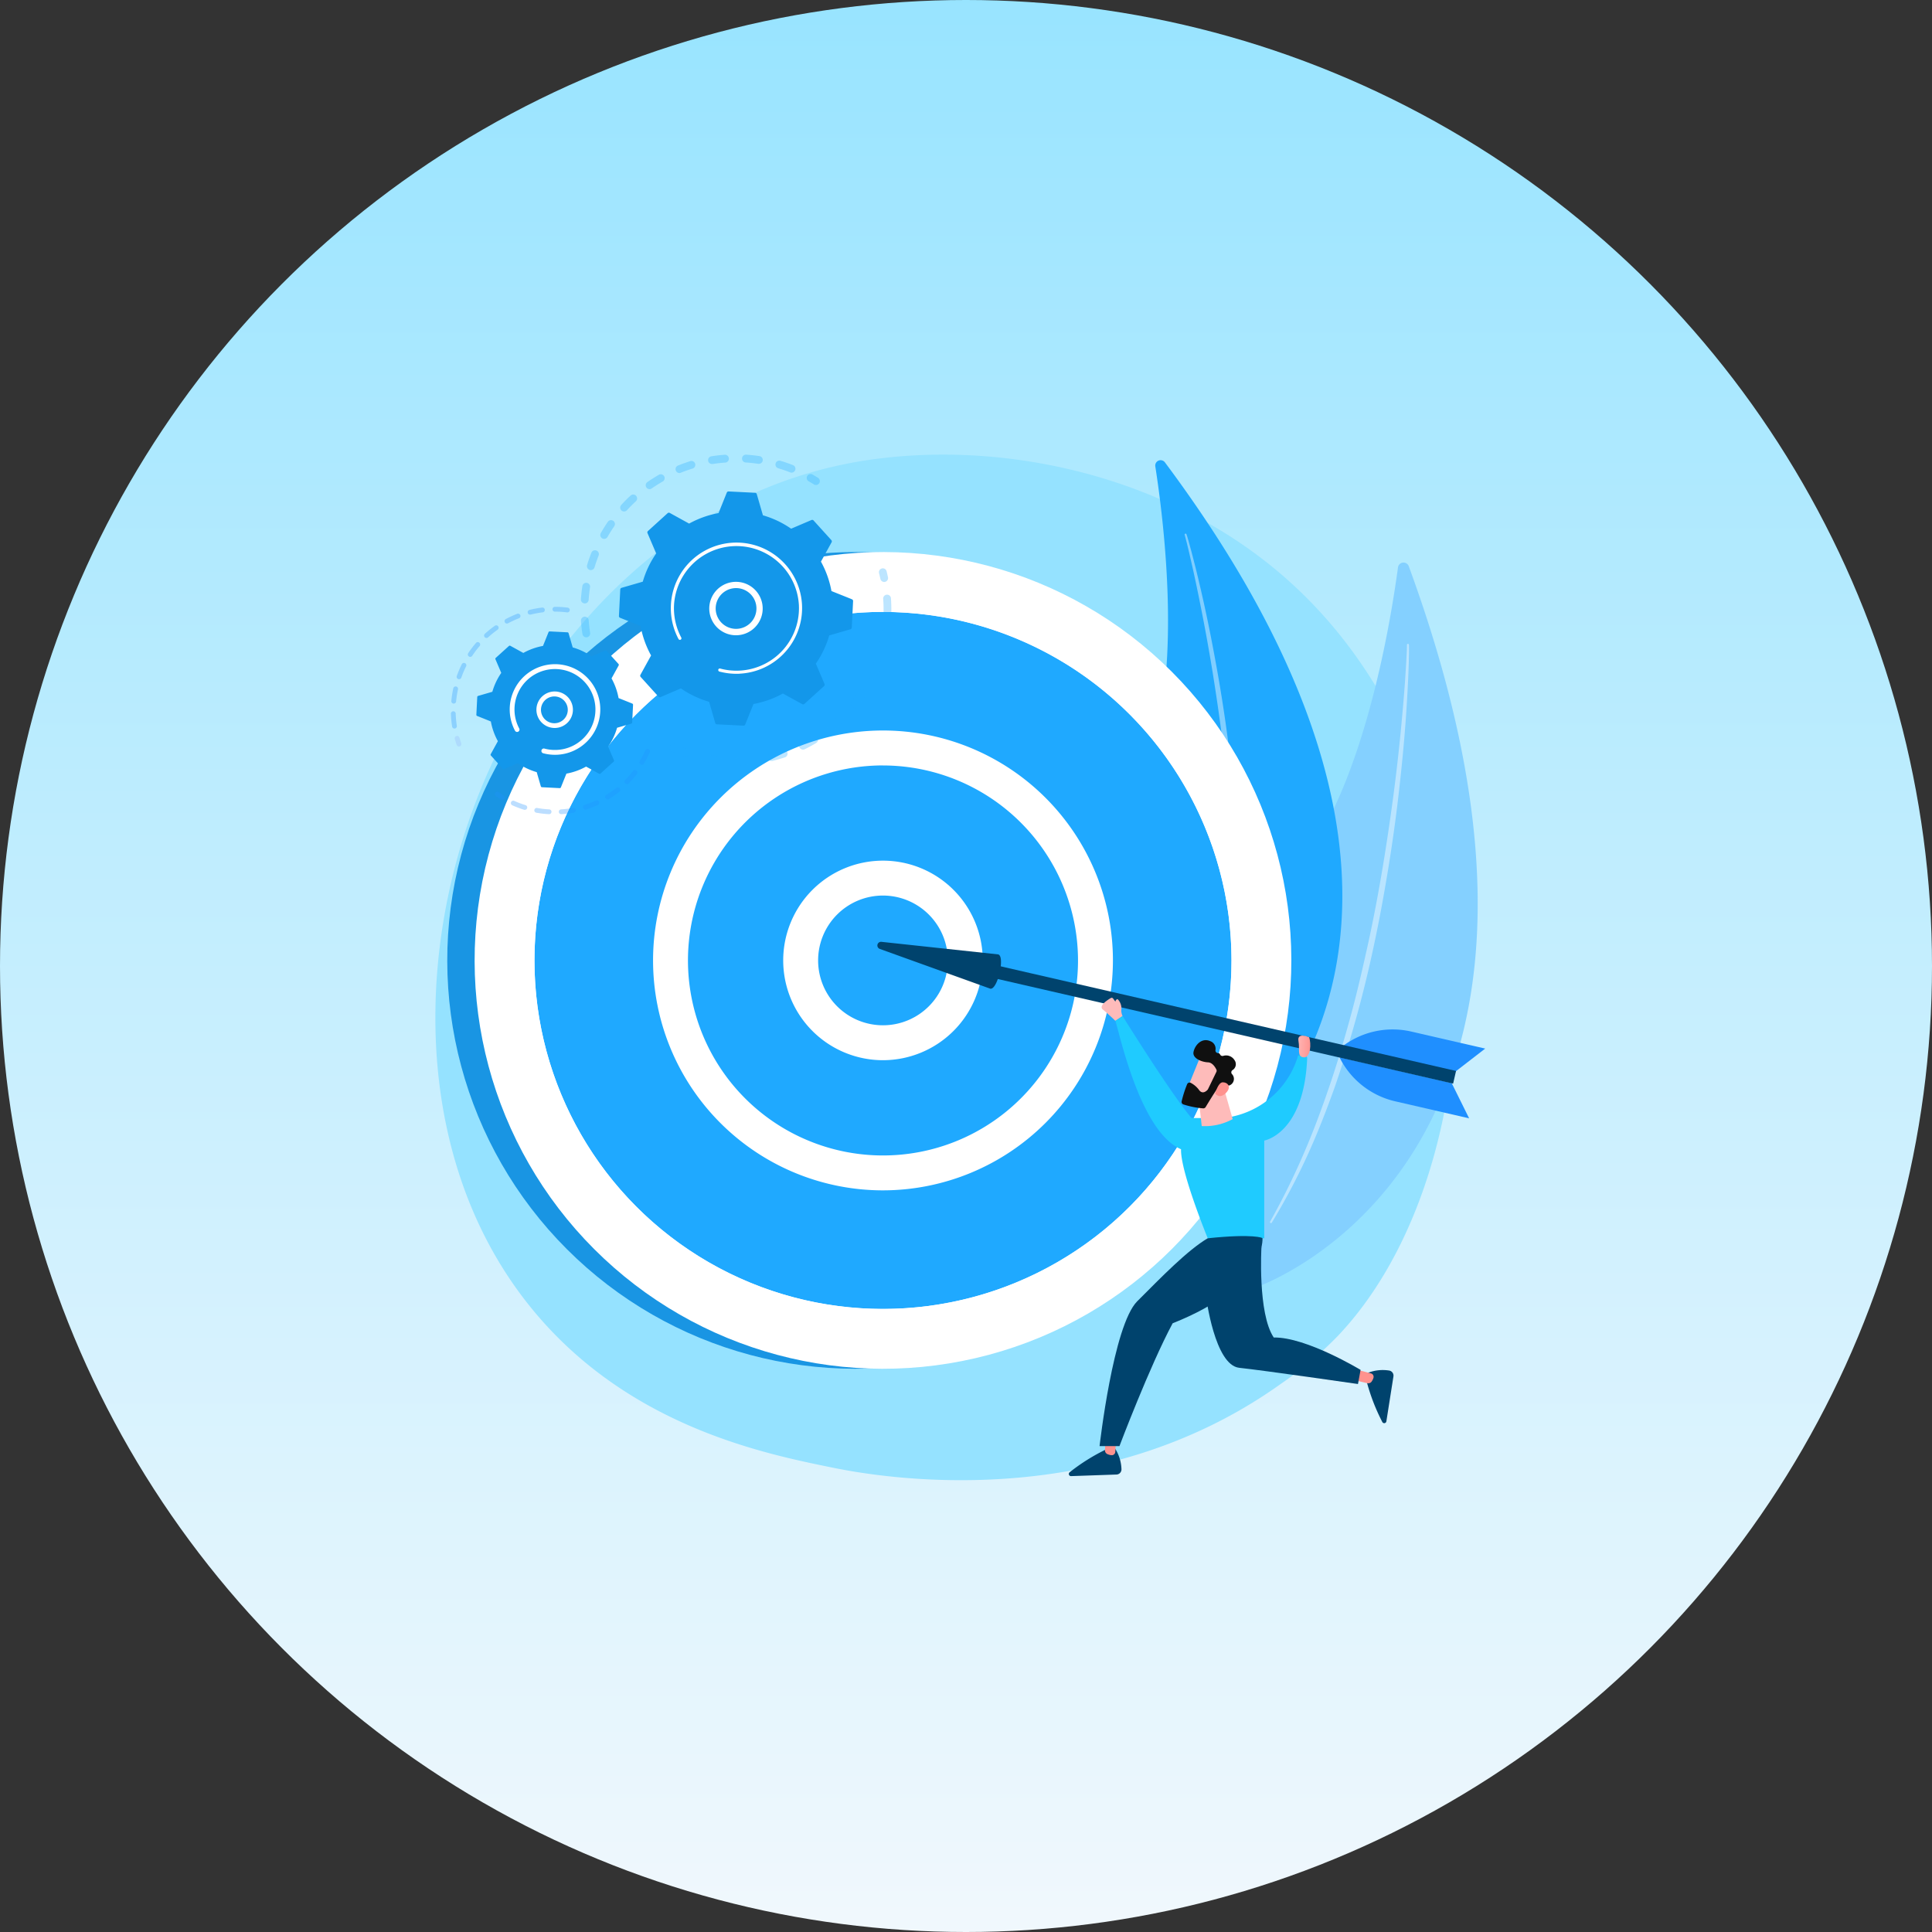 <svg xmlns="http://www.w3.org/2000/svg" xmlns:xlink="http://www.w3.org/1999/xlink" width="173" height="173" viewBox="0 0 173 173">
  <rect x="0" y="0" width="173" height="173" fill="#333333" stroke="none"/>
  <defs>
    <linearGradient id="linear-gradient" x1="0.5" x2="0.5" y2="1" gradientUnits="objectBoundingBox">
      <stop offset="0" stop-color="#98e4ff"/>
      <stop offset="1" stop-color="#f1f8fd"/>
    </linearGradient>
    <linearGradient id="linear-gradient-2" x1="-6.964" y1="60.658" x2="-7.216" y2="69.645" gradientUnits="objectBoundingBox">
      <stop offset="0" stop-color="#1f8fff"/>
      <stop offset="1" stop-color="#4042e2"/>
    </linearGradient>
    <linearGradient id="linear-gradient-4" x1="-3.932" y1="-18.847" x2="-2.748" y2="-18.847" gradientUnits="objectBoundingBox">
      <stop offset="0" stop-color="#febbba"/>
      <stop offset="1" stop-color="#ff928e"/>
    </linearGradient>
    <linearGradient id="linear-gradient-5" x1="1.023" y1="8.11" x2="2.091" y2="8.307" xlink:href="#linear-gradient-4"/>
    <linearGradient id="linear-gradient-6" x1="-5.455" y1="0.465" x2="-8.306" y2="4.571" xlink:href="#linear-gradient-4"/>
    <linearGradient id="linear-gradient-7" x1="-13.484" y1="26.388" x2="-14.611" y2="27.671" xlink:href="#linear-gradient-4"/>
    <linearGradient id="linear-gradient-8" x1="-44.865" y1="87.153" x2="-42.313" y2="84.556" xlink:href="#linear-gradient-4"/>
    <linearGradient id="linear-gradient-9" x1="-0.108" y1="0.439" x2="1.002" y2="0.564" xlink:href="#linear-gradient-4"/>
  </defs>
  <g id="Group_56584" data-name="Group 56584" transform="translate(-346 -1855)">
    <circle id="Ellipse_727" data-name="Ellipse 727" cx="86.5" cy="86.5" r="86.5" transform="translate(346 1855)" fill="url(#linear-gradient)"/>
    <g id="Group_55738" data-name="Group 55738" transform="translate(378.346 1630.075)">
      <path id="Path_14106" data-name="Path 14106" d="M502.683,533.916a33.044,33.044,0,0,1-5.056,4.257c-16.494,11.834-36.01,8.385-40.158,7.542-6.125-1.244-17.964-3.649-26.524-13.715-12.95-15.229-10.934-39.222-.889-55.06,1.837-2.9,11.543-18.976,31.27-21.555,11.938-1.561,25.855,1.587,35.932,10.03C518.413,483.138,516.907,518.942,502.683,533.916Z" transform="translate(-415.233 -189.365)" fill="#95e2ff"/>
      <g id="Group_55715" data-name="Group 55715" transform="translate(68.362 266.131)">
        <g id="Group_55713" data-name="Group 55713" transform="translate(7.602 9.179)">
          <path id="Path_14107" data-name="Path 14107" d="M2553.414,750.315a.5.5,0,0,0-.97.1c-.677,5.01-2.863,18.092-8,25.591-8.36,12.21-12.469,30.71-4.866,38.928C2539.58,814.939,2573.034,803.807,2553.414,750.315Z" transform="translate(-2535.573 -749.986)" fill="#84d0ff"/>
          <path id="Path_14108" data-name="Path 14108" d="M2713.065,971.4c.01.159.006.291.007.434l-.005.42-.019.839c-.017.559-.042,1.117-.068,1.676q-.082,1.675-.2,3.348c-.162,2.23-.384,4.456-.639,6.678s-.567,4.438-.928,6.645-.758,4.41-1.225,6.6a107.345,107.345,0,0,1-3.555,12.944c-.755,2.108-1.565,4.2-2.5,6.236a58.184,58.184,0,0,1-3.147,5.93.088.088,0,0,1-.152-.089h0a65,65,0,0,0,2.965-5.988c.892-2.042,1.664-4.133,2.381-6.242s1.346-4.248,1.928-6.4,1.073-4.326,1.553-6.5c.941-4.359,1.648-8.766,2.235-13.188q.433-3.318.736-6.652.156-1.666.278-3.335l.107-1.67.045-.835.018-.417c0-.137.01-.284.008-.4v-.02a.087.087,0,0,1,.174-.007Z" transform="translate(-2695.212 -964.056)" fill="#fff" opacity="0.43"/>
        </g>
        <g id="Group_55714" data-name="Group 55714" transform="translate(0 0)">
          <path id="Path_14109" data-name="Path 14109" d="M2307.393,470.327a.481.481,0,0,0-.861.36c.747,4.779,2.31,17.372-.352,25.65-4.335,13.478-3.057,31.565,6.158,37.027C2312.337,533.364,2339.979,514.029,2307.393,470.327Z" transform="translate(-2303.789 -470.132)" fill="#1fa9ff"/>
          <path id="Path_14110" data-name="Path 14110" d="M2467.565,670.35c.052.144.084.266.125.4l.11.386.211.774c.137.517.267,1.036.4,1.555q.382,1.558.729,3.125c.46,2.089.864,4.191,1.236,6.3s.691,4.224.962,6.347.508,4.251.677,6.386a102.773,102.773,0,0,1,.271,12.841c-.118,2.139-.291,4.277-.588,6.4a55.5,55.5,0,0,1-1.27,6.3.086.086,0,0,1-.167-.041h0a62.1,62.1,0,0,0,1.084-6.3c.261-2.116.4-4.244.48-6.373s.076-4.262.023-6.393-.2-4.26-.35-6.387c-.326-4.254-.879-8.488-1.548-12.7q-.508-3.161-1.138-6.3-.311-1.57-.655-3.135l-.357-1.561-.187-.778-.1-.388c-.034-.126-.068-.263-.1-.372l-.006-.018a.085.085,0,0,1,.161-.055Z" transform="translate(-2462.034 -663.729)" fill="#fff" opacity="0.43"/>
        </g>
      </g>
      <g id="Group_55719" data-name="Group 55719" transform="translate(-7.441 259.213)">
        <circle id="Ellipse_728" data-name="Ellipse 728" cx="36.566" cy="36.566" r="36.566" transform="translate(0 51.712) rotate(-45)" fill="#1995e3"/>
        <circle id="Ellipse_729" data-name="Ellipse 729" cx="36.566" cy="36.566" r="36.566" transform="translate(2.449 51.712) rotate(-45)" fill="#fff"/>
        <g id="Group_55716" data-name="Group 55716" transform="translate(21.391 18.941)">
          <circle id="Ellipse_730" data-name="Ellipse 730" cx="31.208" cy="31.208" r="31.208" transform="translate(1.563 1.563)" fill="#1fa9ff"/>
          <path id="Path_14111" data-name="Path 14111" d="M677.53,902.275A32.771,32.771,0,1,1,710.3,869.5,32.808,32.808,0,0,1,677.53,902.275Zm0-63.979A31.208,31.208,0,1,0,708.737,869.5,31.243,31.243,0,0,0,677.53,838.3Z" transform="translate(-644.759 -836.733)" fill="#fff"/>
        </g>
        <g id="Group_55717" data-name="Group 55717" transform="translate(27.255 24.806)">
          <circle id="Ellipse_731" data-name="Ellipse 731" cx="19.026" cy="19.026" r="19.026" transform="translate(0 26.906) rotate(-45)" fill="#1fa9ff"/>
          <path id="Path_14112" data-name="Path 14112" d="M1036.776,1249.347a20.589,20.589,0,1,1,20.589-20.589A20.612,20.612,0,0,1,1036.776,1249.347Zm0-38.051a17.463,17.463,0,1,0,17.463,17.462A17.482,17.482,0,0,0,1036.776,1211.3Z" transform="translate(-1009.869 -1201.851)" fill="#fff"/>
        </g>
        <g id="Group_55718" data-name="Group 55718" transform="translate(43.737 41.288)">
          <circle id="Ellipse_732" data-name="Ellipse 732" cx="7.371" cy="7.371" r="7.371" transform="translate(0 10.424) rotate(-45)" fill="#1fa9ff"/>
          <path id="Path_14113" data-name="Path 14113" d="M1380.471,1581.379a8.934,8.934,0,1,1,8.934-8.934A8.944,8.944,0,0,1,1380.471,1581.379Zm0-14.743a5.808,5.808,0,1,0,5.808,5.808A5.815,5.815,0,0,0,1380.471,1566.636Z" transform="translate(-1370.047 -1562.02)" fill="#fff"/>
        </g>
      </g>
      <g id="Group_55726" data-name="Group 55726" transform="translate(46.22 309.259)">
        <g id="Group_55720" data-name="Group 55720" transform="translate(0 0)">
          <path id="Path_14114" data-name="Path 14114" d="M2900.319,2102.8l1.561,3.152-6.621-1.525a7.428,7.428,0,0,1-4.989-3.94h0Z" transform="translate(-2848.893 -2090.145)" fill="url(#linear-gradient-2)"/>
          <path id="Path_14115" data-name="Path 14115" d="M2906.964,2028.18l2.782-2.151-6.621-1.524a7.428,7.428,0,0,0-6.21,1.362h0Z" transform="translate(-2855.32 -2016.469)" fill="url(#linear-gradient-2)"/>
          <rect id="Rectangle_8888" data-name="Rectangle 8888" width="1.165" height="44.1" transform="matrix(0.224, -0.975, 0.975, 0.224, 8.556, 2.821)" fill="#00436d"/>
          <path id="Path_14116" data-name="Path 14116" d="M1639.5,1786.239c.651.15-.056,3.219-.707,3.069l-9.887-3.558a.328.328,0,0,1,.146-.635Z" transform="translate(-1628.69 -1785.113)" fill="#00436d"/>
        </g>
        <g id="Group_55725" data-name="Group 55725" transform="translate(17.142 5.012)">
          <g id="Group_55721" data-name="Group 55721" transform="translate(0 38.627)">
            <path id="Path_14117" data-name="Path 14117" d="M2155.516,3169.509a3.652,3.652,0,0,1,.554,1.829.462.462,0,0,1-.449.468l-4.063.142a.194.194,0,0,1-.124-.35,17.654,17.654,0,0,1,3.3-2.062Z" transform="translate(-2151.356 -3167.743)" fill="#00436d"/>
            <path id="Path_14118" data-name="Path 14118" d="M2250.987,3116.112l-.1,1.562a.317.317,0,0,1-.337.3,1.148,1.148,0,0,1-.374-.1.363.363,0,0,1-.211-.345l.071-1.884Z" transform="translate(-2246.727 -3115.642)" fill="url(#linear-gradient-4)"/>
          </g>
          <g id="Group_55722" data-name="Group 55722" transform="translate(24.895 33.234)">
            <path id="Path_14119" data-name="Path 14119" d="M2964.668,2954.55a3.659,3.659,0,0,1,1.9-.2.462.462,0,0,1,.374.53l-.632,4.016a.194.194,0,0,1-.367.055,17.692,17.692,0,0,1-1.4-3.635Z" transform="translate(-2962.771 -2954.204)" fill="#00436d"/>
            <path id="Path_14120" data-name="Path 14120" d="M2911.042,2951.231l1.514.4a.316.316,0,0,1,.228.386,1.136,1.136,0,0,1-.169.349.363.363,0,0,1-.379.142l-1.837-.427Z" transform="translate(-2910.399 -2951.231)" fill="#ff928e"/>
          </g>
          <path id="Path_14121" data-name="Path 14121" d="M2242.794,1939.555a1.329,1.329,0,0,1-.115-.5,1.17,1.17,0,0,0-.322-1.012.208.208,0,0,0-.192.221c-.222-.238-.233-.444-.462-.3s-1.093.67-.662,1.015,1.108,1,1.108,1Z" transform="translate(-2237.985 -1937.917)" fill="url(#linear-gradient-5)"/>
          <path id="Path_14122" data-name="Path 14122" d="M2526.034,2622.55s.769,6.136,2.97,6.37,10.633,1.452,10.633,1.452l.234-1.265s-4.871-2.951-7.776-2.9c-1.452-2.155-1.1-8.108-1.1-8.108Z" transform="translate(-2513.746 -2595.787)" fill="#00436d"/>
          <path id="Path_14123" data-name="Path 14123" d="M2295.526,1991.586c-.259,6.841-3.847,7.445-3.847,7.445v8.75h-5.06s-2.454-5.975-2.39-7.972c-3.649-1.543-5.5-10.367-5.882-11.5a6.516,6.516,0,0,0,.644-.427c4.974,7.916,6.188,9.133,6.188,9.133h2.81a7.846,7.846,0,0,0,6.729-5.619Z" transform="translate(-2274.181 -1986.246)" fill="#1fcbff"/>
          <path id="Path_14124" data-name="Path 14124" d="M2249.862,2588.667s.4,4.287-8.043,7.629c-2.061,3.84-4.764,11-4.764,11h-1.78s1.218-10.814,3.372-12.969,4.505-4.579,6.312-5.641C2249.139,2588.25,2249.862,2588.667,2249.862,2588.667Z" transform="translate(-2232.522 -2567.151)" fill="#00436d"/>
          <g id="Group_55724" data-name="Group 55724" transform="translate(10.096 3.79)">
            <path id="Path_14125" data-name="Path 14125" d="M2506.537,2169.123l.931,3.281a5.185,5.185,0,0,1-2.769.624l-.323-2.892Z" transform="translate(-2502.894 -2165.331)" fill="url(#linear-gradient-6)"/>
            <g id="Group_55723" data-name="Group 55723">
              <path id="Path_14126" data-name="Path 14126" d="M2473.051,2092.226c-.034.038-1.3,3.189-1.3,3.189l1.814.685,1.644-2.808S2473.623,2091.583,2473.051,2092.226Z" transform="translate(-2471.338 -2090.816)" fill="url(#linear-gradient-7)"/>
              <path id="Path_14127" data-name="Path 14127" d="M2462.312,2056.328l-.75,1.546a.236.236,0,0,1-.036.054c-.09.1-.423.425-.734.064a2.153,2.153,0,0,0-.81-.7.24.24,0,0,0-.29.14,10.376,10.376,0,0,0-.491,1.534.239.239,0,0,0,.165.278,7.685,7.685,0,0,0,1.767.35.24.24,0,0,0,.217-.115c.222-.369.9-1.488,1.137-1.77.223-.265.688-.2.882-.165a.242.242,0,0,0,.183-.038.622.622,0,0,0,.15-.987.24.24,0,0,1,.044-.343.623.623,0,0,0,.183-.911.879.879,0,0,0-1.015-.368.239.239,0,0,1-.275-.138.19.19,0,0,0-.184-.113.237.237,0,0,1-.224-.27.716.716,0,0,0-.466-.8c-.788-.346-1.385.384-1.5.967s.758.909,1.292.929c.406.015.659.448.758.654A.237.237,0,0,1,2462.312,2056.328Z" transform="translate(-2459.196 -2053.482)" fill="#101010"/>
              <path id="Path_14128" data-name="Path 14128" d="M2551.039,2169.687s.247-1.006.677-1.008.8.393.317.919C2551.428,2170.251,2551.039,2169.687,2551.039,2169.687Z" transform="translate(-2548.027 -2164.901)" fill="url(#linear-gradient-8)"/>
            </g>
          </g>
          <path id="Path_14129" data-name="Path 14129" d="M2778.883,2041.477s-1.093-.484-.952.328-.153,1.405.47,1.468S2779.094,2042.038,2778.883,2041.477Z" transform="translate(-2757.368 -2037.942)" fill="url(#linear-gradient-9)"/>
        </g>
      </g>
      <g id="Group_55737" data-name="Group 55737" transform="translate(8.032 265.639)">
        <g id="Group_55731" data-name="Group 55731" transform="translate(11.638 0)">
          <g id="Group_55727" data-name="Group 55727" opacity="0.3">
            <path id="Path_14130" data-name="Path 14130" d="M819.68,471.505a.348.348,0,0,1-.361-.294c-.061-.389-.106-.786-.134-1.181a.348.348,0,0,1,.323-.372h.007a.348.348,0,0,1,.365.324c.026.375.069.752.127,1.122a.348.348,0,0,1-.29.4Zm-.132-3.033h-.041a.349.349,0,0,1-.325-.371c.026-.394.07-.792.13-1.18a.348.348,0,1,1,.689.105c-.057.37-.1.747-.123,1.122A.348.348,0,0,1,819.548,468.472Zm.539-2.986a.349.349,0,0,1-.351-.448c.113-.378.244-.755.39-1.122a.349.349,0,0,1,.648.257c-.138.348-.263.707-.37,1.066A.349.349,0,0,1,820.087,465.486Zm1.194-2.792a.349.349,0,0,1-.32-.52c.2-.343.407-.682.631-1.007a.348.348,0,1,1,.574.395c-.212.309-.414.631-.6.957A.348.348,0,0,1,821.28,462.694Zm1.786-2.455a.348.348,0,0,1-.275-.583c.266-.291.547-.574.838-.842a.348.348,0,1,1,.473.512c-.276.255-.544.524-.8.8A.348.348,0,0,1,823.066,460.239Zm2.285-2a.348.348,0,0,1-.217-.634c.324-.225.662-.439,1-.636a.348.348,0,1,1,.348.6c-.325.187-.646.39-.953.6A.346.346,0,0,1,825.351,458.24Zm12.71-1.478a.348.348,0,0,1-.145-.024c-.348-.137-.707-.261-1.067-.368a.348.348,0,1,1,.2-.668c.379.113.757.243,1.124.388a.349.349,0,0,1-.11.672Zm-10.041.036a.349.349,0,0,1-.148-.671c.366-.147.743-.281,1.12-.4a.348.348,0,0,1,.2.666c-.358.11-.716.236-1.063.376A.35.35,0,0,1,828.02,456.8Zm7.11-.824a.348.348,0,0,1-.07,0c-.37-.056-.748-.1-1.123-.121a.348.348,0,0,1,.045-.7c.394.026.792.068,1.181.127a.348.348,0,0,1-.034.693Zm-4.185.015a.348.348,0,0,1-.072-.692c.389-.062.786-.107,1.18-.136h.007a.348.348,0,0,1,.043.7c-.374.027-.751.07-1.121.129Z" transform="translate(-819.181 -455.153)" fill="#1fa9ff"/>
            <path id="Path_14131" data-name="Path 14131" d="M1436.557,508.8a.345.345,0,0,1-.2-.052c-.153-.095-.31-.188-.467-.277a.348.348,0,1,1,.344-.606c.165.094.33.192.491.292a.349.349,0,0,1-.167.644Z" transform="translate(-1415.492 -506.087)" fill="#1fa9ff"/>
          </g>
          <g id="Group_55728" data-name="Group 55728" transform="translate(5.851 10.159)" opacity="0.3">
            <path id="Path_14132" data-name="Path 14132" d="M1633.255,766.152a.349.349,0,0,1-.358-.276c-.037-.176-.079-.354-.124-.529a.349.349,0,0,1,.675-.173c.047.184.091.372.13.557a.349.349,0,0,1-.268.413A.379.379,0,0,1,1633.255,766.152Z" transform="translate(-1611.93 -764.913)" fill="#1fa9ff"/>
            <path id="Path_14133" data-name="Path 14133" d="M1068.389,852.6q-.24.012-.483.016a.349.349,0,0,1-.012-.7c.373-.007.745-.028,1.109-.065a.349.349,0,0,1,.069.694C1068.848,852.57,1068.617,852.587,1068.389,852.6Zm-2.32-.078a.344.344,0,0,1-.059,0c-.386-.046-.774-.109-1.154-.187a.348.348,0,1,1,.14-.683c.361.074.73.134,1.1.177a.348.348,0,0,1-.023.694Zm4.812-.283a.348.348,0,0,1-.1-.687c.358-.086.717-.189,1.067-.306a.349.349,0,0,1,.22.661c-.369.123-.747.231-1.124.322A.36.36,0,0,1,1070.881,852.238Zm-7.722-.394a.35.35,0,0,1-.134-.02c-.366-.13-.731-.276-1.085-.436a.348.348,0,1,1,.287-.635c.336.152.682.291,1.03.414a.349.349,0,0,1-.1.677Zm10.528-.624a.349.349,0,0,1-.172-.661c.33-.163.657-.342.974-.533a.348.348,0,1,1,.36.6c-.333.2-.678.39-1.025.561A.345.345,0,0,1,1073.687,851.22Zm2.515-1.609a.348.348,0,0,1-.237-.619c.287-.232.568-.479.834-.733a.349.349,0,0,1,.482.5c-.281.268-.576.527-.878.771A.347.347,0,0,1,1076.2,849.611Zm2.1-2.119a.348.348,0,0,1-.29-.565c.23-.289.45-.591.655-.9a.348.348,0,1,1,.58.387c-.215.322-.447.64-.689.944A.347.347,0,0,1,1078.307,847.491Zm1.592-2.528a.348.348,0,0,1-.331-.5c.161-.332.31-.675.442-1.019a.348.348,0,1,1,.65.25c-.139.362-.3.723-.465,1.073A.348.348,0,0,1,1079.9,844.964Zm1-2.817a.348.348,0,0,1-.357-.427c.084-.359.153-.726.206-1.091a.349.349,0,0,1,.69.1c-.056.384-.129.771-.218,1.148A.349.349,0,0,1,1080.9,842.147Zm.355-2.965h-.021a.348.348,0,0,1-.345-.352c0-.272,0-.546-.017-.817q-.008-.147-.018-.293a.348.348,0,0,1,.322-.373.344.344,0,0,1,.373.322c.007.1.014.205.019.309.015.285.021.574.018.86A.348.348,0,0,1,1081.254,839.182Z" transform="translate(-1059.631 -834.97)" fill="#1fa9ff"/>
            <path id="Path_14134" data-name="Path 14134" d="M998.42,1209.988a.349.349,0,0,1-.2-.053c-.16-.1-.32-.206-.477-.314a.348.348,0,1,1,.4-.574c.149.1.3.2.453.3a.348.348,0,0,1-.168.643Z" transform="translate(-997.588 -1194.42)" fill="#1fa9ff"/>
          </g>
          <g id="Group_55730" data-name="Group 55730" transform="translate(3.405 3.295)">
            <path id="Path_14135" data-name="Path 14135" d="M926.531,574a.163.163,0,0,0,.185.041l1.823-.778a8.634,8.634,0,0,0,2.527,1.2l.551,1.9a.163.163,0,0,0,.148.117l2.375.119a.163.163,0,0,0,.159-.1l.739-1.838a8.636,8.636,0,0,0,2.635-.941l1.736.956a.163.163,0,0,0,.188-.022l1.763-1.6a.163.163,0,0,0,.041-.185l-.778-1.823a8.635,8.635,0,0,0,1.2-2.527l1.9-.551a.163.163,0,0,0,.117-.148l.119-2.375a.163.163,0,0,0-.1-.159l-1.838-.739a8.635,8.635,0,0,0-.941-2.635l.956-1.736a.163.163,0,0,0-.022-.188l-1.595-1.763a.163.163,0,0,0-.185-.04l-1.823.778a8.636,8.636,0,0,0-2.527-1.2l-.551-1.9a.163.163,0,0,0-.148-.117l-2.375-.119a.163.163,0,0,0-.159.1l-.739,1.838a8.633,8.633,0,0,0-2.635.941l-1.736-.956a.163.163,0,0,0-.188.022l-1.763,1.6a.163.163,0,0,0-.041.185l.778,1.823a8.63,8.63,0,0,0-1.2,2.527l-1.9.551a.163.163,0,0,0-.117.148l-.119,2.375a.163.163,0,0,0,.1.159l1.838.739a8.636,8.636,0,0,0,.941,2.635l-.956,1.736a.163.163,0,0,0,.022.188Z" transform="translate(-922.99 -555.63)" fill="#1397ea"/>
            <g id="Group_55729" data-name="Group 55729" transform="translate(8.096 8.095)">
              <path id="Path_14136" data-name="Path 14136" d="M1172.343,807.233a2.392,2.392,0,1,1,.348-.044A2.423,2.423,0,0,1,1172.343,807.233Zm-.21-4.218a1.867,1.867,0,0,0-.27.034,1.825,1.825,0,1,0,.27-.034Z" transform="translate(-1169.832 -802.456)" fill="#fff"/>
            </g>
            <path id="Path_14137" data-name="Path 14137" d="M1070.774,706.79a5.982,5.982,0,0,1-.6,0h0l-.191-.013a5.936,5.936,0,0,1-.929-.152l-.012,0-.035-.009-.068-.018a.139.139,0,0,1-.1-.127.143.143,0,0,1,0-.043.14.14,0,0,1,.171-.1,5.6,5.6,0,0,0,7.048-5.7,5.6,5.6,0,0,0-11.181.016,5.6,5.6,0,0,0,.649,2.91.139.139,0,1,1-.246.131,5.859,5.859,0,0,1-.681-2.458q-.015-.3,0-.6a5.877,5.877,0,0,1,11.738-.017,6.017,6.017,0,0,1,0,.6,5.878,5.878,0,0,1-5.559,5.575Z" transform="translate(-1059.943 -690.472)" fill="#fff"/>
          </g>
        </g>
        <g id="Group_55736" data-name="Group 55736" transform="translate(0 13.62)">
          <g id="Group_55732" data-name="Group 55732" opacity="0.3">
            <path id="Path_14138" data-name="Path 14138" d="M475.086,1223.99a.215.215,0,0,1-.214-.144c-.06-.172-.116-.349-.166-.525a.215.215,0,1,1,.414-.118c.048.168.1.336.158.5a.216.216,0,0,1-.132.274A.223.223,0,0,1,475.086,1223.99Z" transform="translate(-474.358 -1211.482)" fill="#91b3fa"/>
            <path id="Path_14139" data-name="Path 14139" d="M464.656,881.342a.215.215,0,0,1-.223-.182,9.351,9.351,0,0,1-.1-.942q0-.1-.008-.2a.223.223,0,0,1,.209-.222.215.215,0,0,1,.222.209q0,.1.008.19a8.934,8.934,0,0,0,.092.9.215.215,0,0,1-.18.246Zm-.066-2.234h-.031a.215.215,0,0,1-.195-.234,9.348,9.348,0,0,1,.175-1.132.215.215,0,0,1,.421.092,8.919,8.919,0,0,0-.167,1.08A.215.215,0,0,1,464.59,879.108Zm.477-2.183a.215.215,0,0,1-.214-.287,9.289,9.289,0,0,1,.448-1.055.215.215,0,0,1,.385.192,8.858,8.858,0,0,0-.427,1.006A.216.216,0,0,1,465.067,876.925Zm1-2a.215.215,0,0,1-.19-.334,9.319,9.319,0,0,1,.692-.913.215.215,0,0,1,.326.281,8.868,8.868,0,0,0-.66.871A.215.215,0,0,1,466.066,874.926Zm1.457-1.694a.215.215,0,0,1-.156-.374,9.392,9.392,0,0,1,.893-.717.215.215,0,1,1,.249.351,8.965,8.965,0,0,0-.852.684A.215.215,0,0,1,467.523,873.232Zm1.824-1.289a.215.215,0,0,1-.113-.4,9.263,9.263,0,0,1,1.041-.478.215.215,0,0,1,.155.4,8.823,8.823,0,0,0-.992.455A.213.213,0,0,1,469.347,871.942Zm2.083-.8a.215.215,0,0,1-.063-.424,9.364,9.364,0,0,1,1.127-.208.215.215,0,0,1,.052.428,8.85,8.85,0,0,0-1.075.2A.217.217,0,0,1,471.431,871.139Zm3.336-.2a.2.2,0,0,1-.038,0,8.957,8.957,0,0,0-.948-.067l-.143,0a.215.215,0,0,1-.215-.215.213.213,0,0,1,.215-.215l.151,0a9.335,9.335,0,0,1,.993.071.215.215,0,0,1-.016.428Z" transform="translate(-464.328 -870.44)" fill="#1f8fff"/>
          </g>
          <g id="Group_55733" data-name="Group 55733" transform="translate(3.932 12.735)" opacity="0.3">
            <path id="Path_14140" data-name="Path 14140" d="M632.525,1264.581a.215.215,0,0,1-.025-.43,8.937,8.937,0,0,0,1.066-.133.215.215,0,1,1,.079.423,9.371,9.371,0,0,1-1.118.14Zm-1.1,0H631.4a9.466,9.466,0,0,1-1.119-.131.215.215,0,0,1,.075-.424,9.042,9.042,0,0,0,1.068.125.215.215,0,0,1,0,.43Zm3.261-.409a.215.215,0,0,1-.076-.42,8.969,8.969,0,0,0,1-.387.215.215,0,0,1,.179.391,9.382,9.382,0,0,1-1.051.406A.226.226,0,0,1,634.685,1264.176Zm-5.426.022a.217.217,0,0,1-.074-.009,9.2,9.2,0,0,1-1.055-.4.215.215,0,1,1,.176-.393,8.8,8.8,0,0,0,1.006.379.215.215,0,0,1-.053.421Zm7.423-.937a.215.215,0,0,1-.124-.4,8.912,8.912,0,0,0,.88-.617.215.215,0,1,1,.268.337,9.356,9.356,0,0,1-.923.647A.213.213,0,0,1,636.683,1263.261Zm1.72-1.367a.215.215,0,0,1-.164-.366,8.982,8.982,0,0,0,.707-.81.215.215,0,0,1,.341.263,9.4,9.4,0,0,1-.741.849A.215.215,0,0,1,638.4,1261.894Zm1.343-1.74a.213.213,0,0,1-.121-.03.215.215,0,0,1-.075-.295,8.78,8.78,0,0,0,.492-.956.215.215,0,0,1,.394.174,9.342,9.342,0,0,1-.516,1A.215.215,0,0,1,639.746,1260.154Z" transform="translate(-626.567 -1258.745)" fill="#1f8fff"/>
            <path id="Path_14141" data-name="Path 14141" d="M584.894,1376.2a.212.212,0,0,1-.122-.031c-.158-.1-.313-.2-.462-.3a.215.215,0,0,1,.244-.355c.142.1.291.194.441.285a.215.215,0,0,1-.1.4Z" transform="translate(-584.216 -1371.65)" fill="#1f8fff"/>
          </g>
          <g id="Group_55735" data-name="Group 55735" transform="translate(2.277 2.207)">
            <path id="Path_14142" data-name="Path 14142" d="M536.121,950.02a.109.109,0,0,0,.124.027l1.22-.521a5.777,5.777,0,0,0,1.691.8l.369,1.273a.109.109,0,0,0,.1.079l1.589.08a.109.109,0,0,0,.107-.068l.494-1.23a5.778,5.778,0,0,0,1.763-.63l1.162.64a.109.109,0,0,0,.126-.015l1.18-1.067a.109.109,0,0,0,.027-.124l-.521-1.22a5.775,5.775,0,0,0,.8-1.691l1.273-.369a.109.109,0,0,0,.078-.1l.08-1.589a.109.109,0,0,0-.068-.106l-1.23-.494a5.779,5.779,0,0,0-.63-1.763l.64-1.162a.109.109,0,0,0-.015-.126l-1.067-1.18a.109.109,0,0,0-.124-.027l-1.22.521a5.779,5.779,0,0,0-1.691-.8l-.369-1.273a.109.109,0,0,0-.1-.079l-1.589-.08a.109.109,0,0,0-.107.068l-.494,1.23a5.779,5.779,0,0,0-1.763.63l-1.162-.64a.109.109,0,0,0-.126.015l-1.18,1.067a.109.109,0,0,0-.027.124l.521,1.22a5.779,5.779,0,0,0-.8,1.691l-1.273.369a.109.109,0,0,0-.078.1l-.08,1.589a.109.109,0,0,0,.068.107l1.23.494a5.781,5.781,0,0,0,.63,1.763l-.64,1.162a.109.109,0,0,0,.015.126Z" transform="translate(-533.751 -937.727)" fill="#1397ea"/>
            <g id="Group_55734" data-name="Group 55734" transform="translate(5.389 5.389)">
              <path id="Path_14143" data-name="Path 14143" d="M699.758,1105.292a1.634,1.634,0,1,1,.239-.03A1.617,1.617,0,0,1,699.758,1105.292Zm-.14-2.822a1.2,1.2,0,1,0,.295,2.37h0a1.2,1.2,0,0,0-.295-2.37Z" transform="translate(-698.051 -1102.038)" fill="#fff"/>
            </g>
            <path id="Path_14144" data-name="Path 14144" d="M629.044,1035.4a4.109,4.109,0,0,1-.412,0,4.06,4.06,0,0,1-.817-.124l-.036-.009a.215.215,0,0,1-.159-.2.218.218,0,0,1,.007-.067.216.216,0,0,1,.264-.152,3.626,3.626,0,0,0,.762.12h0l.043,0a3.59,3.59,0,0,0,1.736-.367,3.638,3.638,0,0,0,.809-.545l.006-.005.018-.016a3.6,3.6,0,0,0,1.188-2.506,3.674,3.674,0,0,0,0-.373,3.624,3.624,0,1,0-6.819,1.895.212.212,0,0,1,.025.09.215.215,0,0,1-.4.112,4.055,4.055,0,1,1,7.628-2.12,4.149,4.149,0,0,1,0,.417A4.06,4.06,0,0,1,629.044,1035.4Z" transform="translate(-621.795 -1024.358)" fill="#fff"/>
          </g>
        </g>
      </g>
    </g>
  </g>
</svg>
